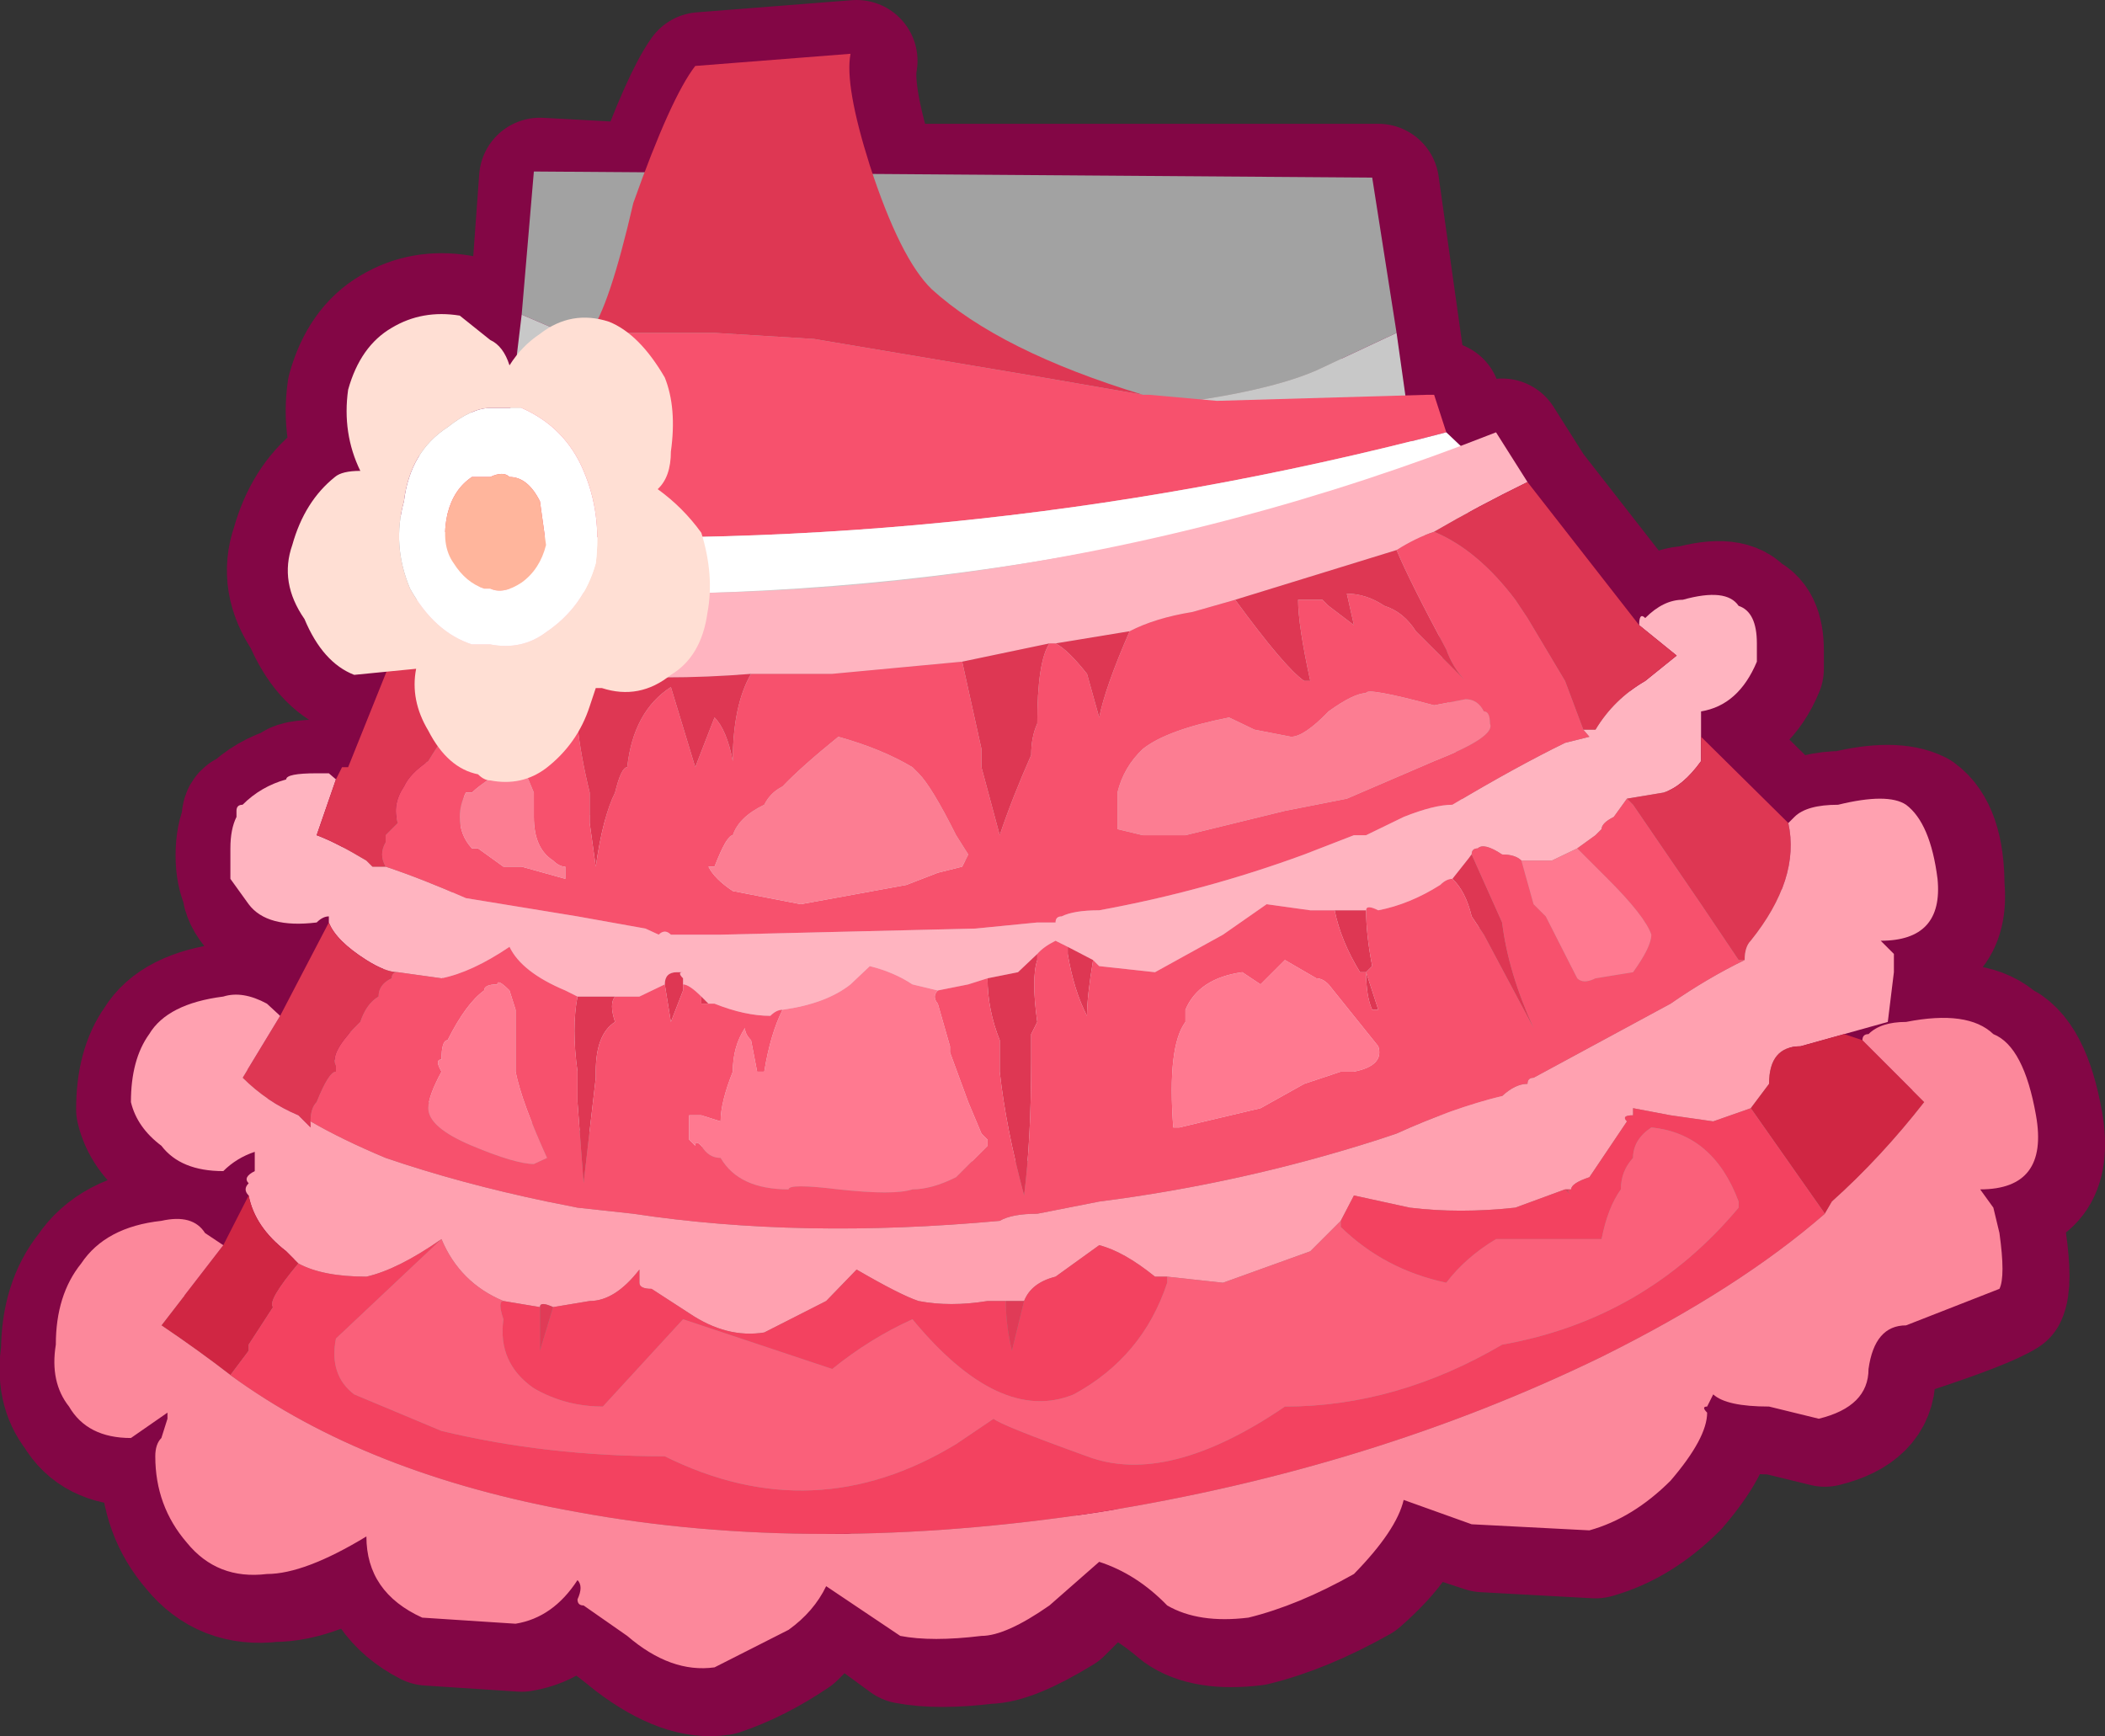<?xml version="1.0" encoding="UTF-8" standalone="no"?>
<svg xmlns:xlink="http://www.w3.org/1999/xlink" height="85.55px" width="103.7px" xmlns="http://www.w3.org/2000/svg">
  <rect width="100%" height="100%" fill="#333333" stroke="none"/>
  <g transform="matrix(1.0, 0.0, 0.0, 1.0, -0.6, -31.4)">
    <path d="M83.8 61.3 Q85.95 60.7 86.55 61.6 87.45 61.9 87.45 63.45 L87.45 64.35 Q86.55 66.5 84.7 66.8 L84.7 67.4 84.7 68.05 89.0 72.3 89.3 72.0 Q89.9 71.4 91.45 71.4 93.9 70.8 95.1 71.4 96.35 72.3 96.35 75.05 96.65 78.1 93.55 78.1 L94.2 78.75 94.2 79.65 93.9 82.1 91.75 82.7 92.65 83.0 Q92.65 82.7 92.95 82.7 93.55 82.1 95.1 82.1 97.85 81.5 99.1 82.7 100.6 83.3 101.2 86.7 101.85 90.35 98.45 90.35 L99.1 91.25 99.4 92.5 Q99.7 94.65 99.4 95.25 98.45 95.85 94.8 97.05 93.25 97.05 92.95 99.2 92.95 101.05 90.5 101.65 L88.05 101.05 Q85.95 101.05 85.3 100.45 L85.0 101.05 Q84.7 101.05 85.0 101.35 85.0 102.6 83.2 104.7 81.35 106.55 79.2 107.15 L73.7 106.85 70.05 105.65 Q70.05 107.15 67.6 109.3 64.85 110.85 62.4 111.45 59.95 111.75 58.7 110.85 56.9 109.3 55.05 108.7 L52.9 110.85 Q50.45 112.35 49.25 112.35 46.8 112.65 45.25 112.35 L41.9 109.9 39.75 112.05 Q37.9 113.3 36.1 113.9 34.25 114.2 31.8 112.35 29.95 110.85 29.65 110.85 29.35 110.85 29.35 110.55 29.65 109.9 29.35 109.6 28.15 111.45 26.3 111.75 L21.7 111.45 Q19.25 110.2 18.95 107.45 16.2 109.3 14.05 109.3 11.6 109.6 10.1 107.75 8.55 105.95 8.55 103.5 8.55 102.9 8.85 102.6 L9.15 101.65 9.15 101.35 7.35 102.6 Q5.2 102.6 4.3 101.05 3.35 99.85 3.65 98.0 3.65 95.55 4.9 94.0 6.1 92.2 8.85 91.9 10.4 91.55 11.0 92.5 L11.9 93.1 13.15 90.65 13.15 90.05 Q12.85 89.75 13.45 89.45 L13.45 88.5 Q12.55 88.8 11.9 89.45 9.8 89.45 8.85 88.2 7.65 87.3 7.35 86.05 7.35 83.95 8.25 82.7 9.15 81.2 11.9 80.85 13.15 80.55 14.05 81.2 L14.7 81.8 17.1 77.2 17.1 76.9 Q16.8 76.9 16.5 77.2 14.05 77.5 13.15 76.3 12.55 75.65 12.55 75.05 12.25 74.45 12.25 73.55 12.25 72.6 12.55 72.0 L12.55 71.7 Q12.55 71.4 12.85 71.4 13.75 70.5 15.0 70.15 15.0 69.85 16.5 69.85 L17.1 69.85 17.45 70.15 17.75 69.55 18.05 69.55 20.2 64.65 18.05 64.65 Q16.5 64.05 15.6 61.9 14.35 60.1 15.0 58.25 15.6 56.1 17.1 54.9 17.45 54.6 18.35 54.6 17.45 52.75 17.75 50.6 18.35 48.45 19.9 47.55 21.4 46.65 23.25 46.95 L24.75 48.15 Q25.4 48.45 25.7 49.4 26.0 48.75 26.6 48.45 L27.2 40.2 32.7 40.5 Q34.25 36.25 35.15 35.0 L42.8 34.4 Q42.5 35.95 43.75 39.9 43.75 40.2 44.05 40.5 L68.5 40.5 70.05 51.5 71.25 51.2 71.55 51.2 72.15 53.05 73.1 53.65 74.6 53.05 76.15 55.5 81.65 62.55 Q81.65 61.9 81.95 62.2 82.85 61.3 83.8 61.3" fill="#9f8787" fill-rule="evenodd" stroke="none"/>
    <path d="M83.8 61.3 Q82.85 61.3 81.95 62.2 81.65 61.9 81.65 62.55 L76.15 55.5 74.6 53.05 73.1 53.65 72.15 53.05 71.55 51.2 71.25 51.2 70.05 51.5 68.5 40.5 44.05 40.5 Q43.75 40.2 43.75 39.9 42.5 35.95 42.8 34.4 L35.15 35.0 Q34.25 36.25 32.7 40.5 L27.2 40.2 26.6 48.45 Q26.0 48.75 25.7 49.4 25.4 48.45 24.75 48.15 L23.25 46.95 Q21.4 46.65 19.9 47.55 18.35 48.45 17.75 50.6 17.45 52.75 18.35 54.6 17.45 54.6 17.1 54.9 15.6 56.1 15.0 58.25 14.35 60.1 15.6 61.9 16.5 64.05 18.05 64.65 L20.2 64.65 18.05 69.55 17.75 69.55 17.45 70.15 17.1 69.85 16.5 69.85 Q15.0 69.85 15.0 70.15 13.75 70.5 12.85 71.4 12.55 71.4 12.55 71.7 L12.55 72.0 Q12.25 72.6 12.25 73.55 12.25 74.45 12.55 75.05 12.55 75.65 13.15 76.3 14.05 77.5 16.5 77.2 16.8 76.9 17.1 76.9 L17.1 77.2 14.7 81.8 14.05 81.2 Q13.15 80.55 11.9 80.85 9.15 81.2 8.25 82.7 7.35 83.95 7.35 86.05 7.65 87.3 8.85 88.2 9.8 89.45 11.9 89.45 12.55 88.8 13.45 88.5 L13.45 89.45 Q12.85 89.75 13.15 90.05 L13.15 90.65 11.9 93.1 11.0 92.5 Q10.4 91.55 8.85 91.9 6.1 92.2 4.9 94.0 3.65 95.55 3.65 98.0 3.35 99.85 4.3 101.05 5.2 102.6 7.35 102.6 L9.15 101.35 9.15 101.65 8.85 102.6 Q8.55 102.9 8.55 103.5 8.55 105.95 10.1 107.75 11.6 109.6 14.05 109.3 16.2 109.3 18.95 107.45 19.25 110.2 21.7 111.45 L26.3 111.75 Q28.15 111.45 29.35 109.6 29.65 109.9 29.35 110.55 29.35 110.85 29.65 110.85 29.95 110.85 31.8 112.35 34.25 114.2 36.1 113.9 37.9 113.3 39.75 112.05 L41.9 109.9 45.25 112.35 Q46.8 112.65 49.25 112.35 50.45 112.35 52.9 110.85 L55.05 108.7 Q56.9 109.3 58.7 110.85 59.95 111.75 62.4 111.45 64.85 110.85 67.6 109.3 70.05 107.15 70.05 105.65 L73.7 106.85 79.2 107.15 Q81.35 106.55 83.2 104.7 85.0 102.6 85.0 101.35 84.7 101.05 85.0 101.05 L85.3 100.45 Q85.95 101.05 88.05 101.05 L90.5 101.65 Q92.95 101.05 92.95 99.2 93.25 97.05 94.8 97.05 98.45 95.85 99.4 95.25 99.7 94.65 99.4 92.5 L99.1 91.25 98.45 90.35 Q101.85 90.35 101.2 86.7 100.6 83.3 99.1 82.7 97.85 81.5 95.1 82.1 93.55 82.1 92.95 82.7 92.65 82.7 92.65 83.0 L91.75 82.7 93.9 82.1 94.2 79.65 94.2 78.75 93.55 78.1 Q96.65 78.1 96.35 75.05 96.35 72.3 95.1 71.4 93.9 70.8 91.45 71.4 89.9 71.4 89.3 72.0 L89.0 72.3 84.7 68.05 84.7 67.4 84.7 66.8 Q86.55 66.5 87.45 64.35 L87.45 63.45 Q87.45 61.9 86.55 61.6 85.95 60.7 83.8 61.3 Z" fill="none" stroke="#830645" stroke-linecap="round" stroke-linejoin="round" stroke-width="6.0"/>
    <path d="M26.3 46.9 L26.9 39.85 68.2 40.15 69.4 47.8 65.45 49.65 Q62.7 50.85 56.6 51.5 L45.85 52.1 Q39.15 52.1 32.4 49.65 28.45 47.8 26.3 46.9" fill="#a2a2a2" fill-rule="evenodd" stroke="none"/>
    <path d="M72.5 69.8 L74.6 85.7 Q48.65 91.55 21.7 85.7 L23.55 69.8 25.1 70.45 32.7 72.25 41.3 73.5 48.95 73.8 Q53.2 73.8 63.6 71.95 68.8 71.05 72.5 69.8" fill="#dae3e9" fill-rule="evenodd" stroke="none"/>
    <path d="M26.3 46.9 Q28.45 47.8 32.4 49.65 39.15 52.1 45.85 52.1 L56.6 51.5 Q62.7 50.85 65.45 49.65 L69.4 47.8 72.5 69.8 Q68.8 71.05 63.6 71.95 53.2 73.8 48.95 73.8 L41.3 73.5 32.7 72.25 25.1 70.45 23.55 69.8 26.3 46.9" fill="#c8c8c8" fill-rule="evenodd" stroke="none"/>
    <path d="M29.65 47.8 Q30.6 46.6 31.8 41.4 33.65 36.2 34.85 34.65 L42.5 34.05 Q42.2 35.6 43.45 39.55 44.95 44.15 46.5 45.65 49.85 48.7 56.9 50.85 L51.7 49.95 40.7 48.1 35.8 47.8 31.8 47.8 29.65 47.8" fill="#de3753" fill-rule="evenodd" stroke="none"/>
    <path d="M56.9 50.85 L57.2 50.85 60.55 51.15 70.95 50.85 71.25 50.85 71.85 52.7 Q47.4 59.1 22.35 57.6 L23.25 54.25 Q26.6 51.5 29.65 47.8 L31.8 47.8 35.8 47.8 40.7 48.1 51.7 49.95 56.9 50.85" fill="#f7516d" fill-rule="evenodd" stroke="none"/>
    <path d="M71.85 52.7 L72.8 53.6 Q48.95 62.2 21.7 60.35 L22.35 57.6 Q47.4 59.1 71.85 52.7" fill="#ffffff" fill-rule="evenodd" stroke="none"/>
    <path d="M81.35 62.2 Q81.35 61.55 81.65 61.85 82.55 60.95 83.5 60.95 85.65 60.35 86.25 61.25 87.15 61.55 87.15 63.1 L87.15 64.0 Q86.25 66.15 84.4 66.45 L84.4 67.05 84.4 67.7 84.4 68.9 Q83.5 70.15 82.55 70.45 L80.75 70.75 80.1 71.65 Q79.5 71.95 79.5 72.25 L79.2 72.55 78.3 73.2 77.05 73.8 75.55 73.8 Q75.25 73.5 74.6 73.5 73.7 72.9 73.4 73.2 73.1 73.2 73.1 73.5 L72.15 74.7 Q71.85 74.7 71.55 75.0 70.05 75.95 68.5 76.25 67.9 75.95 67.9 76.25 L66.35 76.25 65.15 76.25 63.0 75.95 60.85 77.45 57.5 79.3 54.75 79.0 54.45 78.7 53.2 78.05 52.6 77.75 Q52.0 78.05 51.7 78.4 L50.75 79.3 49.25 79.6 48.3 79.9 46.8 80.2 45.55 79.9 Q44.65 79.3 43.45 79.0 L42.5 79.9 Q41.3 80.85 39.15 81.15 38.85 81.15 38.55 81.45 37.3 81.45 35.8 80.85 L35.5 80.85 35.15 80.5 Q34.55 79.9 34.25 79.9 L34.25 79.6 Q33.95 79.3 34.25 79.3 L33.95 79.3 Q33.35 79.3 33.35 79.9 L32.1 80.5 30.9 80.5 29.05 80.5 28.45 80.2 Q26.3 79.3 25.7 78.05 23.85 79.3 22.35 79.6 L20.2 79.3 Q19.6 79.3 18.65 78.7 17.15 77.75 16.8 76.85 L16.8 76.55 Q16.5 76.55 16.2 76.85 13.75 77.15 12.85 75.95 L11.95 74.7 11.95 73.2 Q11.95 72.25 12.25 71.65 L12.25 71.35 Q12.25 71.05 12.55 71.05 13.45 70.15 14.7 69.8 14.7 69.5 16.2 69.5 L16.8 69.5 17.15 69.8 16.2 72.55 Q17.15 72.9 18.65 73.8 L18.95 74.1 19.6 74.1 Q21.4 74.7 23.55 75.65 L29.05 76.55 32.4 77.15 33.05 77.45 Q33.35 77.15 33.65 77.45 L36.1 77.45 48.65 77.15 51.7 76.85 52.6 76.85 Q52.6 76.55 52.9 76.55 53.5 76.25 54.75 76.25 59.95 75.3 64.85 73.5 L67.3 72.55 67.9 72.55 69.75 71.65 Q71.25 71.05 72.15 71.05 75.25 69.2 77.7 68.0 L78.9 67.7 78.6 67.35 79.2 67.35 Q80.1 65.85 81.65 64.95 L83.2 63.7 81.35 62.2 M20.2 63.1 L21.4 60.35 Q21.1 60.05 21.4 60.05 48.65 62.8 74.3 52.7 L75.85 55.15 Q73.4 56.35 71.25 57.6 70.35 57.9 69.4 58.5 L61.45 60.95 59.35 61.55 Q57.5 61.85 56.25 62.5 L52.6 63.1 52.3 63.1 48.0 64.0 41.6 64.6 37.6 64.6 Q33.35 64.95 29.05 64.6 28.15 64.3 27.2 64.6 L25.7 64.3 Q20.2 64.0 20.2 63.1" fill="#ffb4c0" fill-rule="evenodd" stroke="none"/>
    <path d="M81.35 62.2 L83.2 63.7 81.65 64.95 Q80.1 65.85 79.2 67.35 L78.6 67.35 77.7 64.95 75.85 61.85 75.25 60.95 Q73.4 58.5 71.25 57.6 73.4 56.35 75.85 55.15 L81.35 62.2 M19.6 74.1 L18.95 74.1 18.65 73.8 Q17.15 72.9 16.2 72.55 L17.15 69.8 17.45 69.2 17.75 69.2 20.2 63.1 Q20.2 64.0 25.7 64.3 25.1 64.6 24.75 65.55 23.55 65.85 21.7 68.9 20.8 69.5 20.5 70.15 19.9 71.05 20.2 71.95 L19.6 72.55 19.6 72.9 Q19.25 73.5 19.6 74.1 M16.8 76.85 Q17.15 77.75 18.65 78.7 19.6 79.3 20.2 79.3 19.9 79.3 19.9 79.6 19.25 79.9 19.25 80.5 18.65 80.85 18.35 81.75 16.8 83.25 17.15 83.9 L17.15 84.2 Q16.8 84.2 16.2 85.7 15.9 86.0 15.9 86.65 L15.9 86.95 15.3 86.35 Q13.75 85.7 12.55 84.5 L14.4 81.45 16.8 76.85 M29.05 80.5 L30.9 80.5 Q30.6 80.85 30.9 81.75 29.95 82.35 29.95 84.2 L29.95 84.5 29.35 89.7 29.05 85.7 29.05 84.2 Q28.75 82.05 29.05 80.5 M33.35 79.9 Q33.35 79.3 33.95 79.3 L34.25 79.3 Q33.95 79.3 34.25 79.6 L34.25 79.9 34.25 80.2 33.65 81.75 33.35 79.9 M35.15 80.5 L35.5 80.85 35.15 80.85 35.15 80.5 M49.25 79.6 L50.75 79.3 51.7 78.4 51.7 78.7 Q51.4 79.6 51.7 81.75 L51.4 82.35 51.4 83.6 Q51.4 87.55 51.05 90.3 50.15 86.95 49.85 84.2 L49.85 82.65 Q49.25 81.15 49.25 79.6 M53.2 78.05 L54.45 78.7 Q54.15 80.5 54.15 81.45 53.5 80.2 53.2 78.4 L53.2 78.05 M66.35 76.25 L67.9 76.25 Q67.9 77.45 68.2 79.0 L67.9 79.3 68.5 81.15 68.2 81.15 Q67.9 80.5 67.9 79.3 L67.6 79.3 Q66.65 77.75 66.35 76.25 M72.15 74.7 L73.1 73.5 74.6 76.85 Q74.9 79.3 76.15 82.05 L73.7 77.45 73.1 76.55 Q72.8 75.3 72.15 74.7 M80.75 70.75 L82.55 70.45 Q83.5 70.15 84.4 68.9 L84.4 67.7 88.7 71.95 Q89.3 74.7 86.85 77.75 86.55 78.05 86.55 78.7 L86.25 78.7 84.4 75.95 81.05 71.05 80.75 70.75 M29.05 64.6 Q33.35 64.95 37.6 64.6 36.7 66.15 36.7 68.9 36.4 67.35 35.8 66.75 L34.85 69.2 33.65 65.25 Q31.8 66.45 31.5 69.2 31.2 69.2 30.9 70.45 30.3 71.65 29.95 74.1 L29.65 71.95 29.65 70.45 Q28.75 66.75 29.05 64.6 M48.0 64.0 L52.3 63.1 Q51.7 64.0 51.7 67.05 51.4 67.7 51.4 68.6 50.45 70.75 49.85 72.55 L48.95 69.2 48.95 68.3 48.0 64.0 M52.6 63.1 L56.25 62.5 Q55.05 65.25 54.75 66.75 L54.15 64.6 Q53.2 63.4 52.6 63.1 M61.45 60.95 L69.4 58.5 Q70.05 60.05 71.85 63.4 72.15 64.25 72.75 64.9 L71.55 63.7 70.35 62.5 Q69.75 61.55 68.8 61.25 67.9 60.65 66.95 60.65 L67.3 62.2 66.05 61.25 65.75 60.95 64.85 60.95 64.55 60.95 Q64.55 62.2 65.15 64.95 L64.85 64.95 Q63.9 64.3 61.45 60.95" fill="#de3753" fill-rule="evenodd" stroke="none"/>
    <path d="M88.7 71.95 L89.0 71.65 Q89.6 71.05 91.15 71.05 93.6 70.45 94.5 71.05 95.7 71.95 96.05 74.7 96.35 77.75 93.25 77.75 L93.9 78.4 93.9 79.3 93.6 81.75 91.45 82.35 89.3 82.95 Q87.75 82.95 87.75 84.8 L86.85 86.0 85.0 86.65 82.9 86.35 81.05 86.0 81.05 86.35 Q80.45 86.35 80.75 86.65 L78.9 89.4 Q78.0 89.7 78.0 90.0 L77.7 90.0 75.25 90.9 Q72.5 91.2 70.05 90.9 L67.3 90.3 66.65 91.55 65.15 93.05 60.85 94.6 58.1 94.3 57.5 94.3 Q55.95 93.05 54.75 92.75 L52.6 94.3 Q51.4 94.6 51.05 95.5 L50.15 95.5 49.25 95.5 Q47.4 95.8 45.85 95.5 44.95 95.2 42.8 93.95 L41.3 95.5 38.25 97.05 Q36.4 97.35 34.55 96.1 L32.7 94.9 Q32.1 94.9 32.1 94.6 L32.1 93.95 Q30.9 95.5 29.65 95.5 L27.85 95.8 Q27.2 95.5 27.2 95.8 L25.4 95.5 Q23.25 94.6 22.35 92.45 20.2 93.95 18.65 94.3 16.5 94.3 15.3 93.65 L14.7 93.05 Q13.15 91.85 12.85 90.3 12.55 90.0 12.85 89.7 12.55 89.4 13.15 89.1 L13.15 88.15 Q12.25 88.45 11.6 89.1 9.5 89.1 8.55 87.85 7.35 86.95 7.05 85.7 7.05 83.6 7.95 82.35 8.85 80.85 11.6 80.5 12.55 80.2 13.75 80.85 L14.4 81.45 12.55 84.5 Q13.75 85.7 15.3 86.35 L15.9 86.95 15.9 86.65 Q17.45 87.55 19.6 88.45 23.25 89.7 27.55 90.6 L29.05 90.9 31.8 91.2 Q40.05 92.45 49.85 91.55 50.45 91.2 51.7 91.2 L54.75 90.6 Q61.8 89.7 68.5 87.55 L69.4 87.25 Q72.15 86.0 74.6 85.4 75.25 84.8 75.85 84.8 75.85 84.5 76.15 84.5 L82.9 80.85 Q84.7 79.6 86.55 78.7 86.55 78.05 86.85 77.75 89.3 74.7 88.7 71.95" fill="#ffa1b0" fill-rule="evenodd" stroke="none"/>
    <path d="M91.45 82.35 L92.35 82.65 95.4 85.7 Q93.25 88.45 90.85 90.6 L90.5 91.2 86.85 86.0 87.75 84.8 Q87.75 82.95 89.3 82.95 L91.45 82.35 M11.6 92.75 L12.85 90.3 Q13.15 91.85 14.7 93.05 L15.3 93.65 Q13.75 95.5 14.05 95.8 L12.85 97.65 12.85 97.95 11.95 99.15 Q10.4 97.95 8.55 96.7 L11.6 92.75" fill="#d02643" fill-rule="evenodd" stroke="none"/>
    <path d="M92.35 82.65 Q92.35 82.35 92.65 82.35 93.25 81.75 94.5 81.75 97.55 81.15 98.8 82.35 100.3 82.95 100.9 86.35 101.55 90.0 98.15 90.0 L98.8 90.9 99.1 92.15 Q99.4 94.3 99.1 94.9 L94.5 96.7 Q92.95 96.7 92.65 98.85 92.65 100.7 90.2 101.3 L87.75 100.7 Q85.65 100.7 85.0 100.1 L84.7 100.7 Q84.4 100.7 84.7 101.0 84.7 102.25 82.9 104.35 81.05 106.2 78.9 106.8 L73.1 106.5 69.75 105.3 Q69.4 106.8 67.3 108.95 64.55 110.5 62.1 111.1 59.65 111.4 58.1 110.5 56.6 108.95 54.75 108.35 L52.3 110.5 Q50.15 112.0 48.95 112.0 46.5 112.3 44.95 112.0 L41.3 109.55 Q40.7 110.8 39.45 111.7 L35.8 113.55 Q33.65 113.85 31.5 112.0 L29.35 110.5 Q29.05 110.5 29.05 110.2 29.35 109.55 29.05 109.25 27.85 111.1 26.0 111.4 L21.4 111.1 Q18.65 109.85 18.65 107.1 15.6 108.95 13.75 108.95 11.3 109.25 9.8 107.4 8.25 105.6 8.25 103.15 8.25 102.55 8.55 102.25 L8.85 101.3 8.85 101.0 7.05 102.25 Q4.9 102.25 4.0 100.7 3.05 99.5 3.35 97.65 3.35 95.2 4.6 93.65 5.8 91.85 8.55 91.55 10.1 91.2 10.7 92.15 L11.6 92.75 8.55 96.7 Q10.4 97.95 11.95 99.15 18.65 104.05 29.05 105.9 40.7 108.05 54.75 105.9 68.2 103.75 79.5 98.25 86.25 94.9 90.5 91.2 L90.85 90.6 Q93.25 88.45 95.4 85.7 L92.35 82.65" fill="#fc889b" fill-rule="evenodd" stroke="none"/>
    <path d="M78.6 67.35 L78.9 67.7 77.7 68.0 Q75.25 69.2 72.15 71.05 71.25 71.05 69.75 71.65 L67.9 72.55 67.3 72.55 64.85 73.5 Q59.95 75.3 54.75 76.25 53.5 76.25 52.9 76.55 52.6 76.55 52.6 76.85 L51.7 76.85 48.65 77.15 36.1 77.45 33.65 77.45 Q33.35 77.15 33.05 77.45 L32.4 77.15 29.05 76.55 23.55 75.65 Q21.4 74.7 19.6 74.1 19.25 73.5 19.6 72.9 L19.6 72.55 20.2 71.95 Q19.9 71.05 20.5 70.15 20.8 69.5 21.7 68.9 23.55 65.85 24.75 65.55 25.1 64.6 25.7 64.3 L27.2 64.6 Q28.15 64.3 29.05 64.6 28.75 66.75 29.65 70.45 L29.65 71.95 29.95 74.1 Q30.3 71.65 30.9 70.45 31.2 69.2 31.5 69.2 31.8 66.45 33.65 65.25 L34.85 69.2 35.8 66.75 Q36.4 67.35 36.7 68.9 36.7 66.15 37.6 64.6 L41.6 64.6 48.0 64.0 48.95 68.3 48.95 69.2 49.85 72.55 Q50.45 70.75 51.4 68.6 51.4 67.7 51.7 67.05 51.7 64.0 52.3 63.1 L52.6 63.1 Q53.2 63.4 54.15 64.6 L54.75 66.75 Q55.05 65.25 56.25 62.5 57.5 61.85 59.35 61.55 L61.45 60.95 Q63.9 64.3 64.85 64.95 L65.15 64.95 Q64.55 62.2 64.55 60.95 L64.85 60.95 65.75 60.95 66.05 61.25 67.3 62.2 66.95 60.65 Q67.9 60.65 68.8 61.25 69.75 61.55 70.35 62.5 L71.55 63.7 72.75 64.9 Q72.15 64.25 71.85 63.4 70.05 60.05 69.4 58.5 70.35 57.9 71.25 57.6 73.4 58.5 75.25 60.95 L75.85 61.85 77.7 64.95 78.6 67.35 M20.2 79.3 L22.35 79.6 Q23.85 79.3 25.7 78.05 26.3 79.3 28.45 80.2 L29.05 80.5 Q28.75 82.05 29.05 84.2 L29.05 85.7 29.35 89.7 29.95 84.5 29.95 84.2 Q29.95 82.35 30.9 81.75 30.6 80.85 30.9 80.5 L32.1 80.5 33.35 79.9 33.65 81.75 34.25 80.2 34.25 79.9 Q34.55 79.9 35.15 80.5 L35.15 80.85 35.5 80.85 35.8 80.85 Q37.3 81.45 38.55 81.45 38.85 81.15 39.15 81.15 38.55 82.35 38.25 84.2 L37.9 84.2 37.6 82.65 Q37.3 82.35 37.3 82.05 36.7 82.95 36.7 84.2 36.1 85.7 36.1 86.65 L35.15 86.35 34.55 86.35 34.55 87.55 34.85 87.85 Q34.85 87.55 35.15 87.85 35.5 88.45 36.1 88.45 37.0 90.0 39.45 90.0 39.45 89.7 41.9 90.0 44.65 90.3 45.55 90.0 46.5 90.0 47.7 89.4 L49.25 87.85 49.25 87.55 48.95 87.25 48.3 85.7 47.4 83.25 47.4 82.95 46.8 80.85 Q46.5 80.5 46.8 80.2 L48.3 79.9 49.25 79.6 Q49.25 81.15 49.85 82.65 L49.85 84.2 Q50.15 86.95 51.05 90.3 51.4 87.55 51.4 83.6 L51.4 82.35 51.7 81.75 Q51.4 79.6 51.7 78.7 L51.7 78.4 Q52.0 78.05 52.6 77.75 L53.2 78.05 53.2 78.4 Q53.5 80.2 54.15 81.45 54.15 80.5 54.45 78.7 L54.75 79.0 57.5 79.3 60.85 77.45 63.0 75.95 65.15 76.25 66.35 76.25 Q66.65 77.75 67.6 79.3 L67.9 79.3 Q67.9 80.5 68.2 81.15 L68.5 81.15 67.9 79.3 68.2 79.0 Q67.9 77.45 67.9 76.25 67.9 75.95 68.5 76.25 70.05 75.95 71.55 75.0 71.85 74.7 72.15 74.7 72.8 75.3 73.1 76.55 L73.7 77.45 76.15 82.05 Q74.9 79.3 74.6 76.85 L73.1 73.5 Q73.1 73.2 73.4 73.2 73.7 72.9 74.6 73.5 75.25 73.5 75.55 73.8 L76.15 75.95 76.75 76.55 78.3 79.6 Q78.6 79.9 79.2 79.6 L81.05 79.3 Q81.95 78.05 81.95 77.45 81.65 76.55 79.8 74.7 L79.5 74.4 78.3 73.2 79.2 72.55 79.5 72.25 Q79.5 71.95 80.1 71.65 L80.75 70.75 81.05 71.05 84.4 75.95 86.25 78.7 86.55 78.7 Q84.7 79.6 82.9 80.85 L76.15 84.5 Q75.85 84.5 75.85 84.8 75.25 84.8 74.6 85.4 72.15 86.0 69.4 87.25 L68.5 87.55 Q61.8 89.7 54.75 90.6 L51.7 91.2 Q50.45 91.2 49.85 91.55 40.05 92.45 31.8 91.2 L29.05 90.9 27.55 90.6 Q23.25 89.7 19.6 88.45 17.45 87.55 15.9 86.65 15.9 86.0 16.2 85.7 16.8 84.2 17.15 84.2 L17.15 83.9 Q16.8 83.25 18.35 81.75 18.65 80.85 19.25 80.5 19.25 79.9 19.9 79.6 19.9 79.3 20.2 79.3 M23.85 70.45 L23.55 70.45 Q23.25 71.05 23.25 71.65 23.25 72.55 23.85 73.2 L24.15 73.2 25.4 74.1 26.3 74.1 28.45 74.7 28.45 74.1 Q28.15 74.1 27.85 73.8 26.9 73.2 26.9 71.65 L26.9 70.45 26.0 68.3 Q26.0 68.9 25.1 69.5 24.15 70.15 23.85 70.45 M36.7 72.55 Q36.4 72.55 35.8 74.1 L35.5 74.1 Q35.8 74.7 36.7 75.3 L40.05 75.95 45.25 75.0 46.8 74.4 48.0 74.1 48.3 73.5 47.7 72.55 Q46.5 70.15 45.85 69.5 L45.55 69.2 Q44.05 68.3 41.9 67.7 40.05 69.2 39.15 70.15 38.55 70.45 38.25 71.05 37.0 71.65 36.7 72.55 M25.1 79.9 Q24.45 79.9 24.45 80.2 23.55 80.85 22.65 82.65 22.35 82.65 22.35 83.6 22.0 83.6 22.35 84.2 21.7 85.4 21.7 86.0 21.7 86.95 23.85 87.85 26.0 88.75 26.9 88.75 L27.55 88.45 Q26.3 85.7 26.0 84.2 L26.0 81.15 25.7 80.2 Q25.1 79.6 25.1 79.9 M67.9 65.55 Q67.3 65.55 66.05 66.45 64.85 67.7 64.2 67.7 L62.4 67.35 61.15 66.75 Q58.1 67.35 56.9 68.3 55.95 69.2 55.65 70.45 L55.65 71.35 55.65 72.25 56.9 72.55 59.0 72.55 63.9 71.35 66.95 70.75 71.25 68.9 Q74.3 67.7 74.0 67.05 74.0 66.45 73.7 66.45 73.4 65.85 72.8 65.85 L71.25 66.15 Q67.9 65.25 67.9 65.55 M59.0 81.15 L59.0 81.75 Q58.1 82.95 58.4 86.95 L58.7 86.95 59.95 86.65 62.7 86.0 64.85 84.8 66.65 84.2 67.3 84.2 Q68.8 83.9 68.5 82.95 L66.05 79.9 Q65.75 79.6 65.45 79.6 L63.9 78.7 62.7 79.9 61.8 79.3 Q59.65 79.6 59.0 81.15" fill="#f7516d" fill-rule="evenodd" stroke="none"/>
    <path d="M39.15 81.15 Q41.3 80.85 42.5 79.9 L43.45 79.0 Q44.65 79.3 45.55 79.9 L46.8 80.2 Q46.5 80.5 46.8 80.85 L47.4 82.95 47.4 83.25 48.3 85.7 48.95 87.25 49.25 87.55 49.25 87.85 47.7 89.4 Q46.5 90.0 45.55 90.0 44.65 90.3 41.9 90.0 39.45 89.7 39.45 90.0 37.0 90.0 36.1 88.45 35.5 88.45 35.15 87.85 34.85 87.55 34.85 87.85 L34.55 87.55 34.55 86.35 35.15 86.35 36.1 86.65 Q36.1 85.7 36.7 84.2 36.7 82.95 37.3 82.05 37.3 82.35 37.6 82.65 L37.9 84.2 38.25 84.2 Q38.55 82.35 39.15 81.15 M75.55 73.8 L77.05 73.8 78.3 73.2 79.5 74.4 79.8 74.7 Q81.65 76.55 81.95 77.45 81.95 78.05 81.05 79.3 L79.2 79.6 Q78.6 79.9 78.3 79.6 L76.75 76.55 76.15 75.95 75.55 73.8 M25.1 79.9 Q25.1 79.6 25.7 80.2 L26.0 81.15 26.0 84.2 Q26.3 85.7 27.55 88.45 L26.9 88.75 Q26.0 88.75 23.85 87.85 21.7 86.95 21.7 86.0 21.7 85.4 22.35 84.2 22.0 83.6 22.35 83.6 22.35 82.65 22.65 82.65 23.55 80.85 24.45 80.2 24.45 79.9 25.1 79.9 M59.0 81.15 Q59.65 79.6 61.8 79.3 L62.7 79.9 63.9 78.7 65.45 79.6 Q65.75 79.6 66.05 79.9 L68.5 82.95 Q68.8 83.9 67.3 84.2 L66.65 84.2 64.85 84.8 62.7 86.0 59.95 86.65 58.7 86.95 58.4 86.95 Q58.1 82.95 59.0 81.75 L59.0 81.15" fill="#ff7990" fill-rule="evenodd" stroke="none"/>
    <path d="M90.5 91.2 Q86.25 94.9 79.5 98.25 68.2 103.75 54.75 105.9 40.7 108.05 29.05 105.9 18.65 104.05 11.95 99.15 L12.85 97.95 12.85 97.65 14.05 95.8 Q13.75 95.5 15.3 93.65 16.5 94.3 18.65 94.3 20.2 93.95 22.35 92.45 L17.15 97.35 Q16.8 99.15 18.05 100.1 L22.35 101.9 Q27.55 103.15 33.35 103.15 40.7 106.8 47.7 102.55 L49.55 101.3 Q49.85 101.6 54.15 103.15 58.1 104.65 63.9 100.7 69.4 100.7 74.6 97.65 81.65 96.4 86.25 90.9 L86.25 90.6 Q85.0 87.25 81.95 86.95 81.05 87.55 81.05 88.45 80.45 89.1 80.45 90.0 79.8 90.9 79.5 92.45 L74.3 92.45 Q72.8 93.35 71.85 94.6 68.8 93.95 66.65 91.85 L66.65 91.55 67.3 90.3 70.05 90.9 Q72.5 91.2 75.25 90.9 L77.7 90.0 78.0 90.3 Q77.7 90.0 78.0 90.0 78.0 89.7 78.9 89.4 L80.75 86.65 Q80.45 86.35 81.05 86.35 L81.05 86.0 82.9 86.35 85.0 86.65 86.85 86.0 90.5 91.2 M25.4 95.5 L27.2 95.8 27.2 97.95 27.85 95.8 29.65 95.5 Q30.9 95.5 32.1 93.95 L32.1 94.6 Q32.1 94.9 32.7 94.9 L34.55 96.1 Q36.4 97.35 38.25 97.05 L41.3 95.5 42.8 93.95 Q44.95 95.2 45.85 95.5 47.4 95.8 49.25 95.5 L50.15 95.5 Q50.15 96.7 50.45 97.95 L51.05 95.5 Q51.4 94.6 52.6 94.3 L54.75 92.75 Q55.95 93.05 57.5 94.3 L58.1 94.3 58.1 94.6 Q56.9 98.25 53.5 100.1 49.85 101.6 45.55 96.4 43.45 97.35 41.6 98.85 L34.25 96.4 30.3 100.7 Q28.45 100.7 26.9 99.8 25.1 98.55 25.4 96.4 25.1 95.5 25.4 95.5" fill="#f34260" fill-rule="evenodd" stroke="none"/>
    <path d="M66.65 91.55 L66.65 91.85 Q68.8 93.95 71.85 94.6 72.8 93.35 74.3 92.45 L79.5 92.45 Q79.8 90.9 80.45 90.0 80.45 89.1 81.05 88.45 81.05 87.55 81.95 86.95 85.0 87.25 86.25 90.6 L86.25 90.9 Q81.65 96.4 74.6 97.65 69.4 100.7 63.9 100.7 58.1 104.65 54.15 103.15 49.85 101.6 49.55 101.3 L47.7 102.55 Q40.7 106.8 33.35 103.15 27.55 103.15 22.35 101.9 L18.05 100.1 Q16.8 99.15 17.15 97.35 L22.35 92.45 Q23.25 94.6 25.4 95.5 25.1 95.5 25.4 96.4 25.1 98.55 26.9 99.8 28.45 100.7 30.3 100.7 L34.25 96.4 41.6 98.85 Q43.45 97.35 45.55 96.4 49.85 101.6 53.5 100.1 56.9 98.25 58.1 94.6 L58.1 94.3 60.85 94.6 65.15 93.05 66.65 91.55" fill="#fa607a" fill-rule="evenodd" stroke="none"/>
    <path d="M23.85 70.45 Q24.15 70.15 25.1 69.5 26.0 68.9 26.0 68.3 L26.9 70.45 26.9 71.65 Q26.9 73.2 27.85 73.8 28.15 74.1 28.45 74.1 L28.45 74.7 26.3 74.1 25.4 74.1 24.15 73.2 23.85 73.2 Q23.25 72.55 23.25 71.65 23.25 71.05 23.55 70.45 L23.85 70.45 M36.7 72.55 Q37.0 71.65 38.25 71.05 38.55 70.45 39.15 70.15 40.05 69.2 41.9 67.7 44.05 68.3 45.55 69.2 L45.85 69.5 Q46.5 70.15 47.7 72.55 L48.3 73.5 48.0 74.1 46.8 74.4 45.25 75.0 40.05 75.95 36.7 75.3 Q35.8 74.7 35.5 74.1 L35.8 74.1 Q36.4 72.55 36.7 72.55 M67.9 65.55 Q67.9 65.25 71.25 66.15 L72.8 65.85 Q73.4 65.85 73.7 66.45 74.0 66.45 74.0 67.05 74.3 67.7 71.25 68.9 L66.95 70.75 63.9 71.35 59.0 72.55 56.9 72.55 55.65 72.25 55.65 71.35 55.65 70.45 Q55.95 69.2 56.9 68.3 58.1 67.35 61.15 66.75 L62.4 67.35 64.2 67.7 Q64.85 67.7 66.05 66.45 67.3 65.55 67.9 65.55" fill="#fc7d92" fill-rule="evenodd" stroke="none"/>
    <path d="M27.2 95.8 Q27.2 95.5 27.85 95.8 L27.2 97.95 27.2 95.8 M50.15 95.5 L51.05 95.5 50.45 97.95 Q50.15 96.7 50.15 95.5 M77.7 90.0 L78.0 90.0 Q77.7 90.0 78.0 90.3 L77.7 90.0" fill="#e03b57" fill-rule="evenodd" stroke="none"/>
    <path d="M27.2 47.85 Q28.75 46.65 30.6 47.25 32.1 47.85 33.35 50.0 33.95 51.5 33.65 53.65 33.65 54.9 33.0 55.5 34.25 56.4 35.15 57.65 35.8 59.75 35.45 61.6 35.15 63.75 33.65 64.65 32.1 65.9 30.25 65.3 L29.95 65.3 29.65 66.2 Q29.05 68.05 27.5 69.25 26.3 70.15 24.75 69.85 24.45 69.85 24.15 69.55 22.65 69.25 21.7 67.4 20.8 65.9 21.1 64.35 L18.05 64.65 Q16.5 64.05 15.6 61.9 14.35 60.1 15.0 58.25 15.6 56.1 17.1 54.9 17.45 54.6 18.35 54.6 17.45 52.75 17.75 50.6 18.35 48.45 19.9 47.55 21.4 46.65 23.25 46.95 L24.75 48.15 Q25.4 48.45 25.7 49.4 26.3 48.45 27.2 47.85 M29.35 54.6 Q28.45 52.45 26.3 51.5 L24.75 51.5 Q23.85 51.5 22.65 52.45 20.8 53.65 20.5 56.1 19.9 58.25 20.8 60.4 22.0 62.55 23.85 63.15 L24.75 63.15 Q26.3 63.45 27.5 62.55 29.35 61.3 29.95 59.15 30.25 56.7 29.35 54.6" fill="#ffdfd4" fill-rule="evenodd" stroke="none"/>
    <path d="M29.35 54.6 Q30.25 56.7 29.95 59.15 29.35 61.3 27.5 62.55 26.3 63.45 24.75 63.15 L23.85 63.15 Q22.0 62.55 20.8 60.4 19.9 58.25 20.5 56.1 20.8 53.65 22.65 52.45 23.85 51.5 24.75 51.5 L26.3 51.5 Q28.45 52.45 29.35 54.6 M24.75 54.9 L23.85 54.9 Q22.95 55.5 22.65 56.7 22.3 58.25 22.95 59.15 23.55 60.1 24.45 60.4 L24.75 60.4 Q25.4 60.7 26.3 60.1 27.2 59.45 27.5 58.25 L27.2 56.1 Q26.6 54.9 25.7 54.9 25.4 54.6 24.75 54.9" fill="#ffffff" fill-rule="evenodd" stroke="none"/>
    <path d="M24.75 54.9 Q25.4 54.6 25.7 54.9 26.6 54.9 27.2 56.1 L27.5 58.25 Q27.2 59.45 26.3 60.1 25.4 60.7 24.75 60.4 L24.45 60.4 Q23.55 60.1 22.95 59.15 22.3 58.25 22.65 56.7 22.95 55.5 23.85 54.9 L24.75 54.9" fill="#ffb59c" fill-rule="evenodd" stroke="none"/>
  </g>
</svg>
